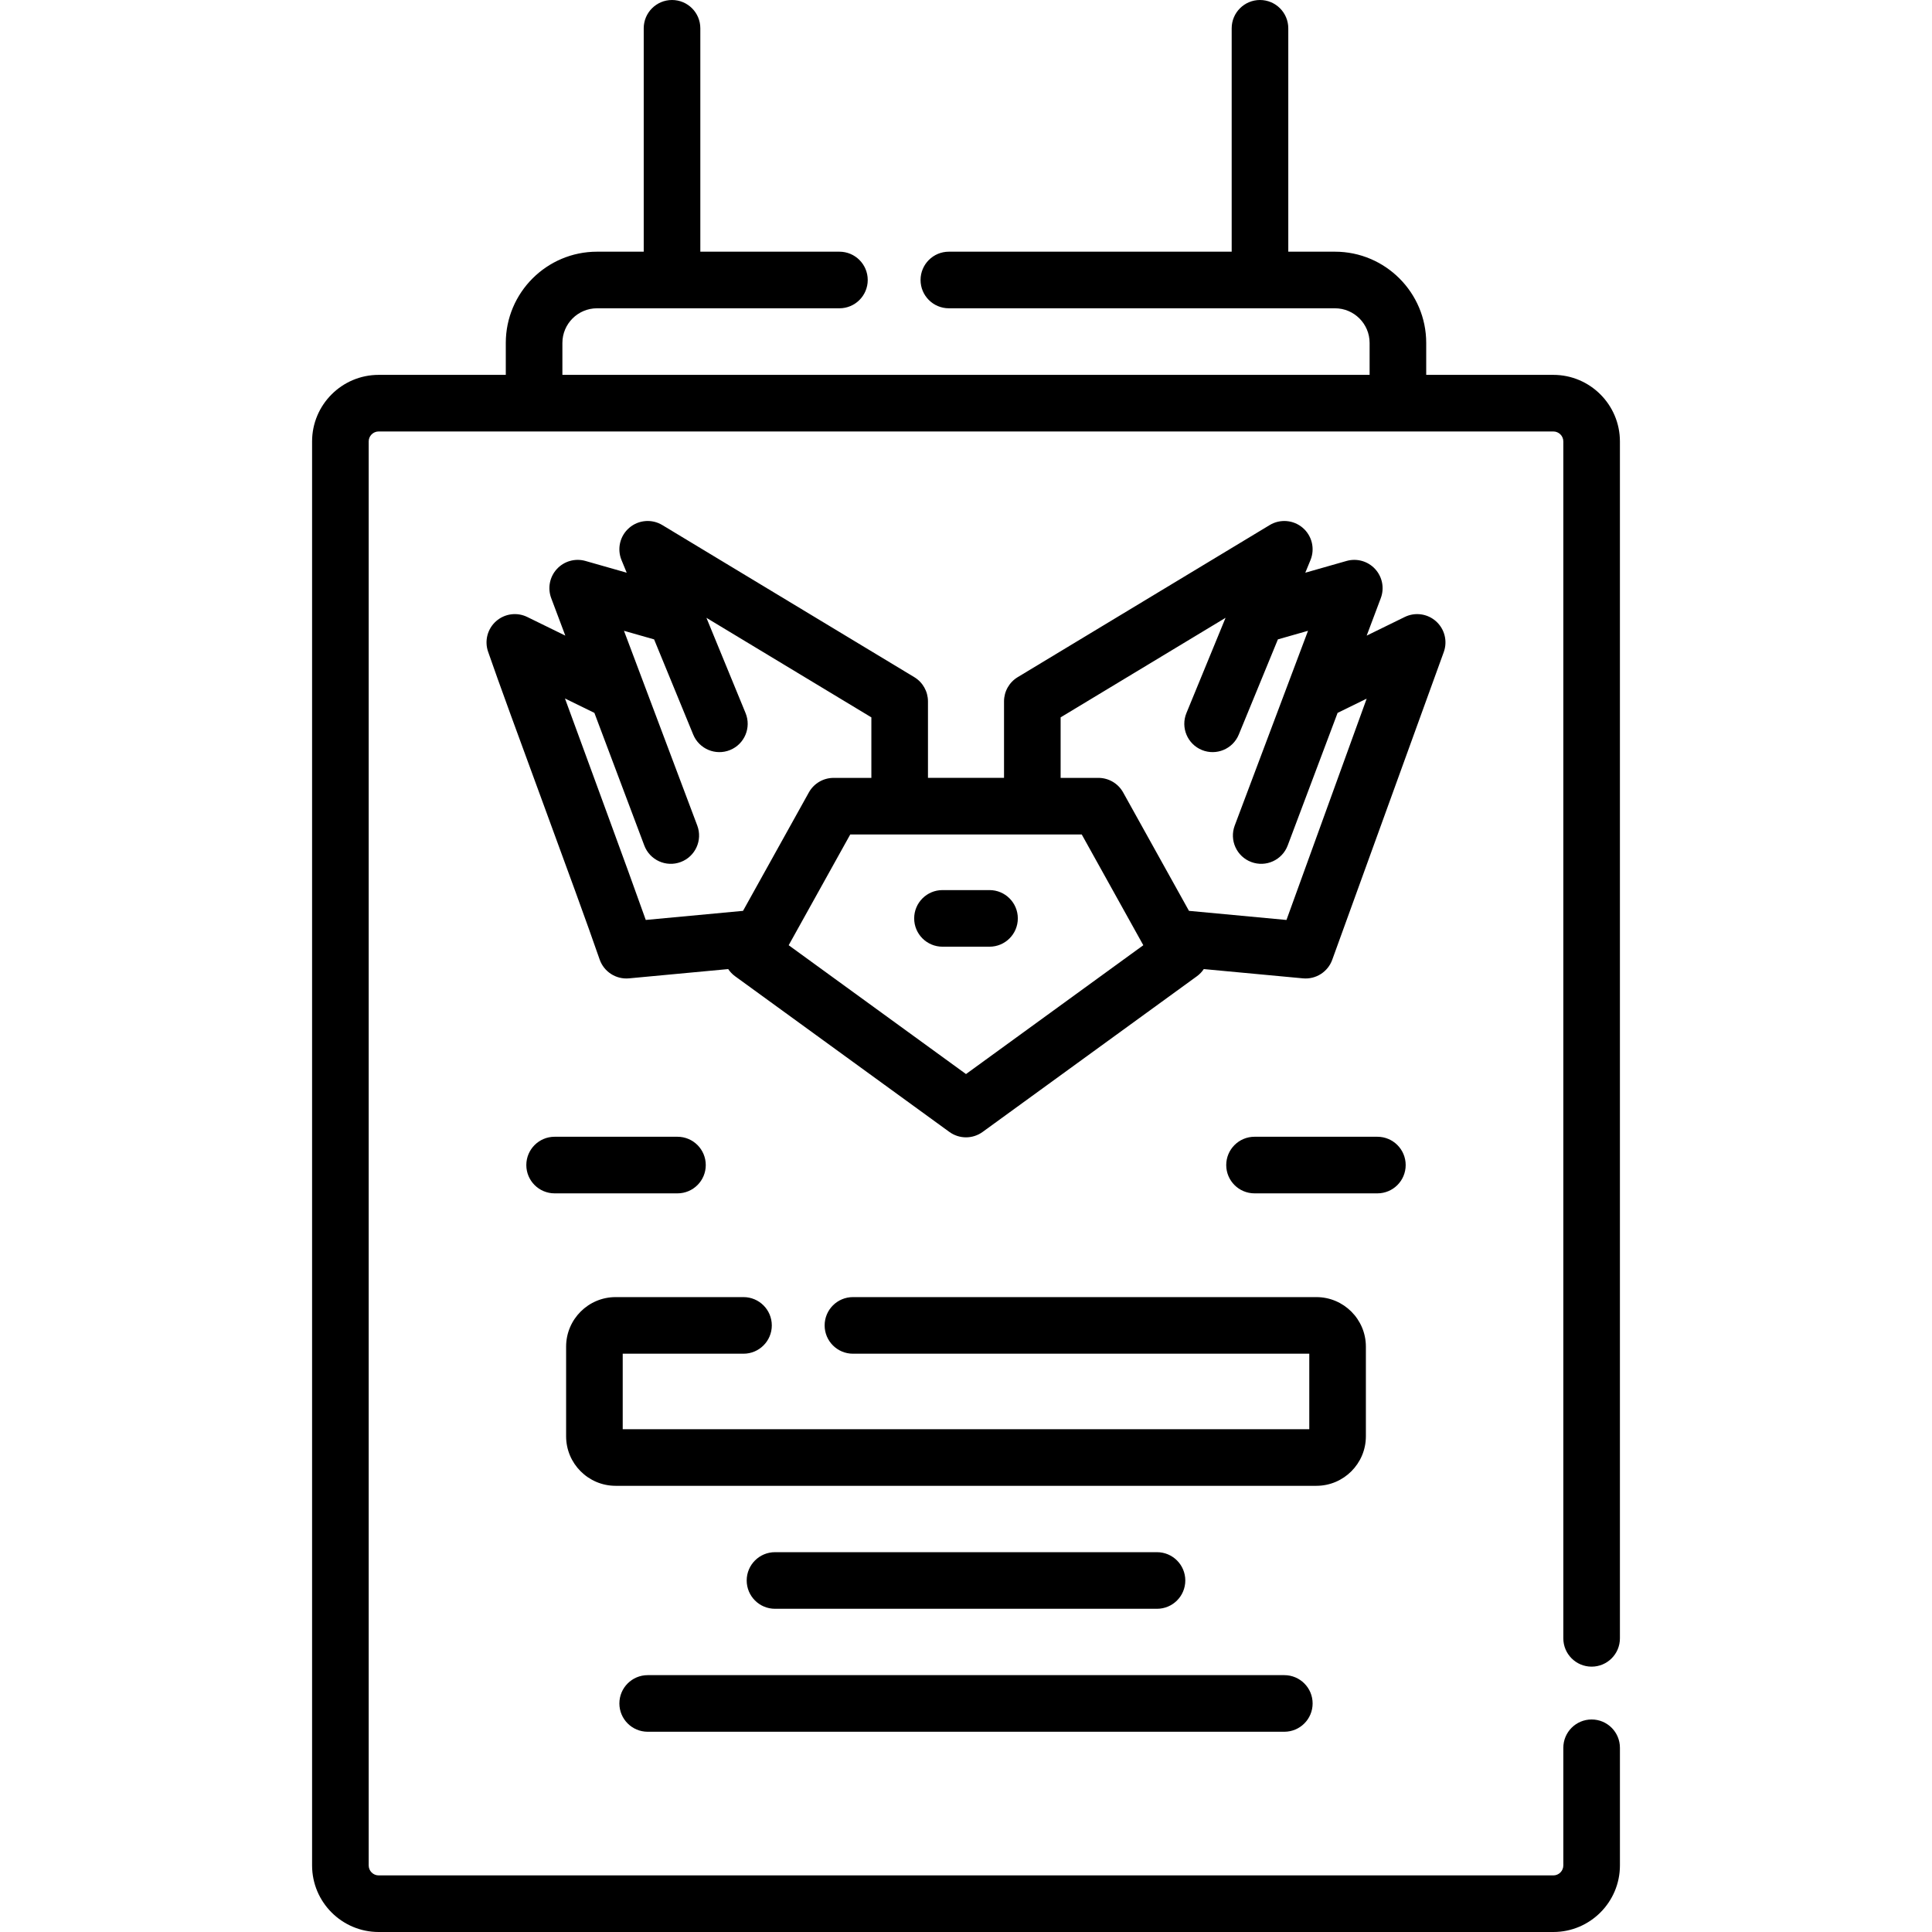 <svg id="Capa_1" enable-background="new 0 0 512 512" height="512" viewBox="0 0 512 512" width="512" xmlns="http://www.w3.org/2000/svg"><g><path d="m380.576 164.663c-2.275-2.042-5.561-2.499-8.309-1.154l-10.082 4.938 3.738-9.933c.998-2.651.416-5.639-1.503-7.723-1.918-2.083-4.847-2.908-7.573-2.132l-10.931 3.116 1.379-3.356c1.229-2.993.401-6.438-2.056-8.544-2.456-2.107-5.986-2.4-8.758-.728l-66.78 40.306c-2.249 1.357-3.624 3.793-3.624 6.421v20.271h-20.155v-20.271c0-2.628-1.375-5.063-3.625-6.421l-66.781-40.306c-2.771-1.673-6.301-1.381-8.757.728-2.457 2.106-3.285 5.551-2.055 8.544l1.379 3.356-10.931-3.117c-2.725-.775-5.654.049-7.573 2.132-1.919 2.084-2.5 5.071-1.503 7.723l3.738 9.933-10.081-4.938c-2.726-1.335-5.989-.896-8.264 1.114s-3.114 5.193-2.126 8.063c5.46 15.854 23.289 63.352 29.562 81.563 1.108 3.218 4.279 5.346 7.79 5.025l26.29-2.458c.481.722 1.095 1.371 1.833 1.908l56.774 41.249c1.314.955 2.861 1.433 4.408 1.433s3.094-.478 4.409-1.433l56.773-41.249c.739-.536 1.352-1.186 1.834-1.908l26.289 2.458c3.451.315 6.599-1.74 7.749-4.912l29.562-81.563c1.043-2.873.235-6.092-2.04-8.135zm-230.852 20.441 7.796 3.818 13.225 35.142c1.452 3.858 5.765 5.843 9.661 4.378 3.877-1.459 5.837-5.784 4.378-9.661l-19.424-51.613 7.983 2.276 10.365 25.226c1.574 3.831 5.957 5.659 9.788 4.087 3.831-1.574 5.661-5.957 4.086-9.788l-10.372-25.242 43.712 26.382v16.038h-10.011c-2.723 0-5.232 1.476-6.555 3.856l-17.444 31.382-25.776 2.41c-5.362-15.115-14.758-40.432-21.412-58.691zm106.276 99.533-46.991-34.142 16.314-29.349h61.353l16.314 29.349zm84.928-40.836-25.84-2.416-17.444-31.382c-1.323-2.381-3.833-3.856-6.556-3.856h-10.011v-16.038l43.711-26.382-10.372 25.242c-1.574 3.831.256 8.214 4.087 9.788 3.833 1.573 8.214-.256 9.788-4.087l10.365-25.226 7.982-2.276-19.424 51.613c-1.459 3.877.501 8.202 4.378 9.661 3.902 1.467 8.211-.525 9.661-4.378l13.225-35.142 7.708-3.774z"/><path d="m262.234 235.884h-12.468c-4.142 0-7.5 3.357-7.5 7.5s3.358 7.5 7.5 7.5h12.468c4.143 0 7.5-3.357 7.5-7.5s-3.358-7.5-7.5-7.5z"/><path d="m187.036 308.752c0-4.143-3.358-7.5-7.5-7.5h-32.556c-4.142 0-7.5 3.357-7.5 7.5s3.358 7.5 7.5 7.5h32.556c4.142 0 7.5-3.357 7.5-7.5z"/><path d="m372.52 308.752c0-4.143-3.357-7.5-7.5-7.5h-32.557c-4.143 0-7.5 3.357-7.5 7.5s3.357 7.5 7.5 7.5h32.557c4.143 0 7.5-3.357 7.5-7.5z"/><path d="m306.618 426.344c4.143 0 7.5-3.357 7.5-7.5s-3.357-7.5-7.5-7.5h-101.236c-4.142 0-7.5 3.357-7.5 7.5s3.358 7.5 7.5 7.5z"/><path d="m164.142 451.431c0 4.143 3.358 7.5 7.5 7.5h168.716c4.143 0 7.5-3.357 7.5-7.5s-3.357-7.5-7.5-7.5h-168.716c-4.142 0-7.5 3.357-7.5 7.5z"/><path d="m361.973 380.633v-23.763c0-7.236-5.887-13.123-13.123-13.123h-122.812c-4.142 0-7.5 3.357-7.5 7.5s3.358 7.5 7.5 7.5h120.936v20.009h-181.948v-20.009h32.011c4.142 0 7.5-3.357 7.5-7.5s-3.358-7.5-7.5-7.5h-33.888c-7.236 0-13.123 5.887-13.123 13.123v23.763c0 7.236 5.887 13.123 13.123 13.123h185.701c7.236 0 13.123-5.887 13.123-13.123z"/><path d="m421.795 441.679c4.143 0 7.5-3.357 7.5-7.5v-317.19c0-9.729-7.915-17.645-17.645-17.645h-33.69v-8.463c0-13.333-10.847-24.18-24.179-24.18h-12.373v-59.201c0-4.143-3.357-7.5-7.5-7.5s-7.5 3.357-7.5 7.5v59.201h-74.952c-4.142 0-7.5 3.357-7.5 7.5s3.358 7.5 7.5 7.5h102.325c5.062 0 9.179 4.118 9.179 9.18v8.463h-213.921v-8.463c0-5.062 4.118-9.18 9.179-9.18h64.239c4.142 0 7.5-3.357 7.5-7.5s-3.358-7.5-7.5-7.5h-36.865v-59.201c0-4.143-3.358-7.5-7.5-7.5s-7.5 3.357-7.5 7.5v59.201h-12.374c-13.332 0-24.179 10.847-24.179 24.18v8.463h-33.69c-9.729 0-17.645 7.915-17.645 17.645v377.367c0 9.729 7.915 17.645 17.645 17.645h311.302c9.729 0 17.645-7.915 17.645-17.645v-31.177c0-4.143-3.357-7.5-7.5-7.5s-7.5 3.357-7.5 7.5v31.177c0 1.458-1.187 2.645-2.645 2.645h-311.302c-1.458 0-2.645-1.187-2.645-2.645v-377.368c0-1.458 1.187-2.645 2.645-2.645h311.302c1.458 0 2.645 1.187 2.645 2.645v317.19c-.001 4.143 3.357 7.501 7.499 7.501z"/></g></svg>